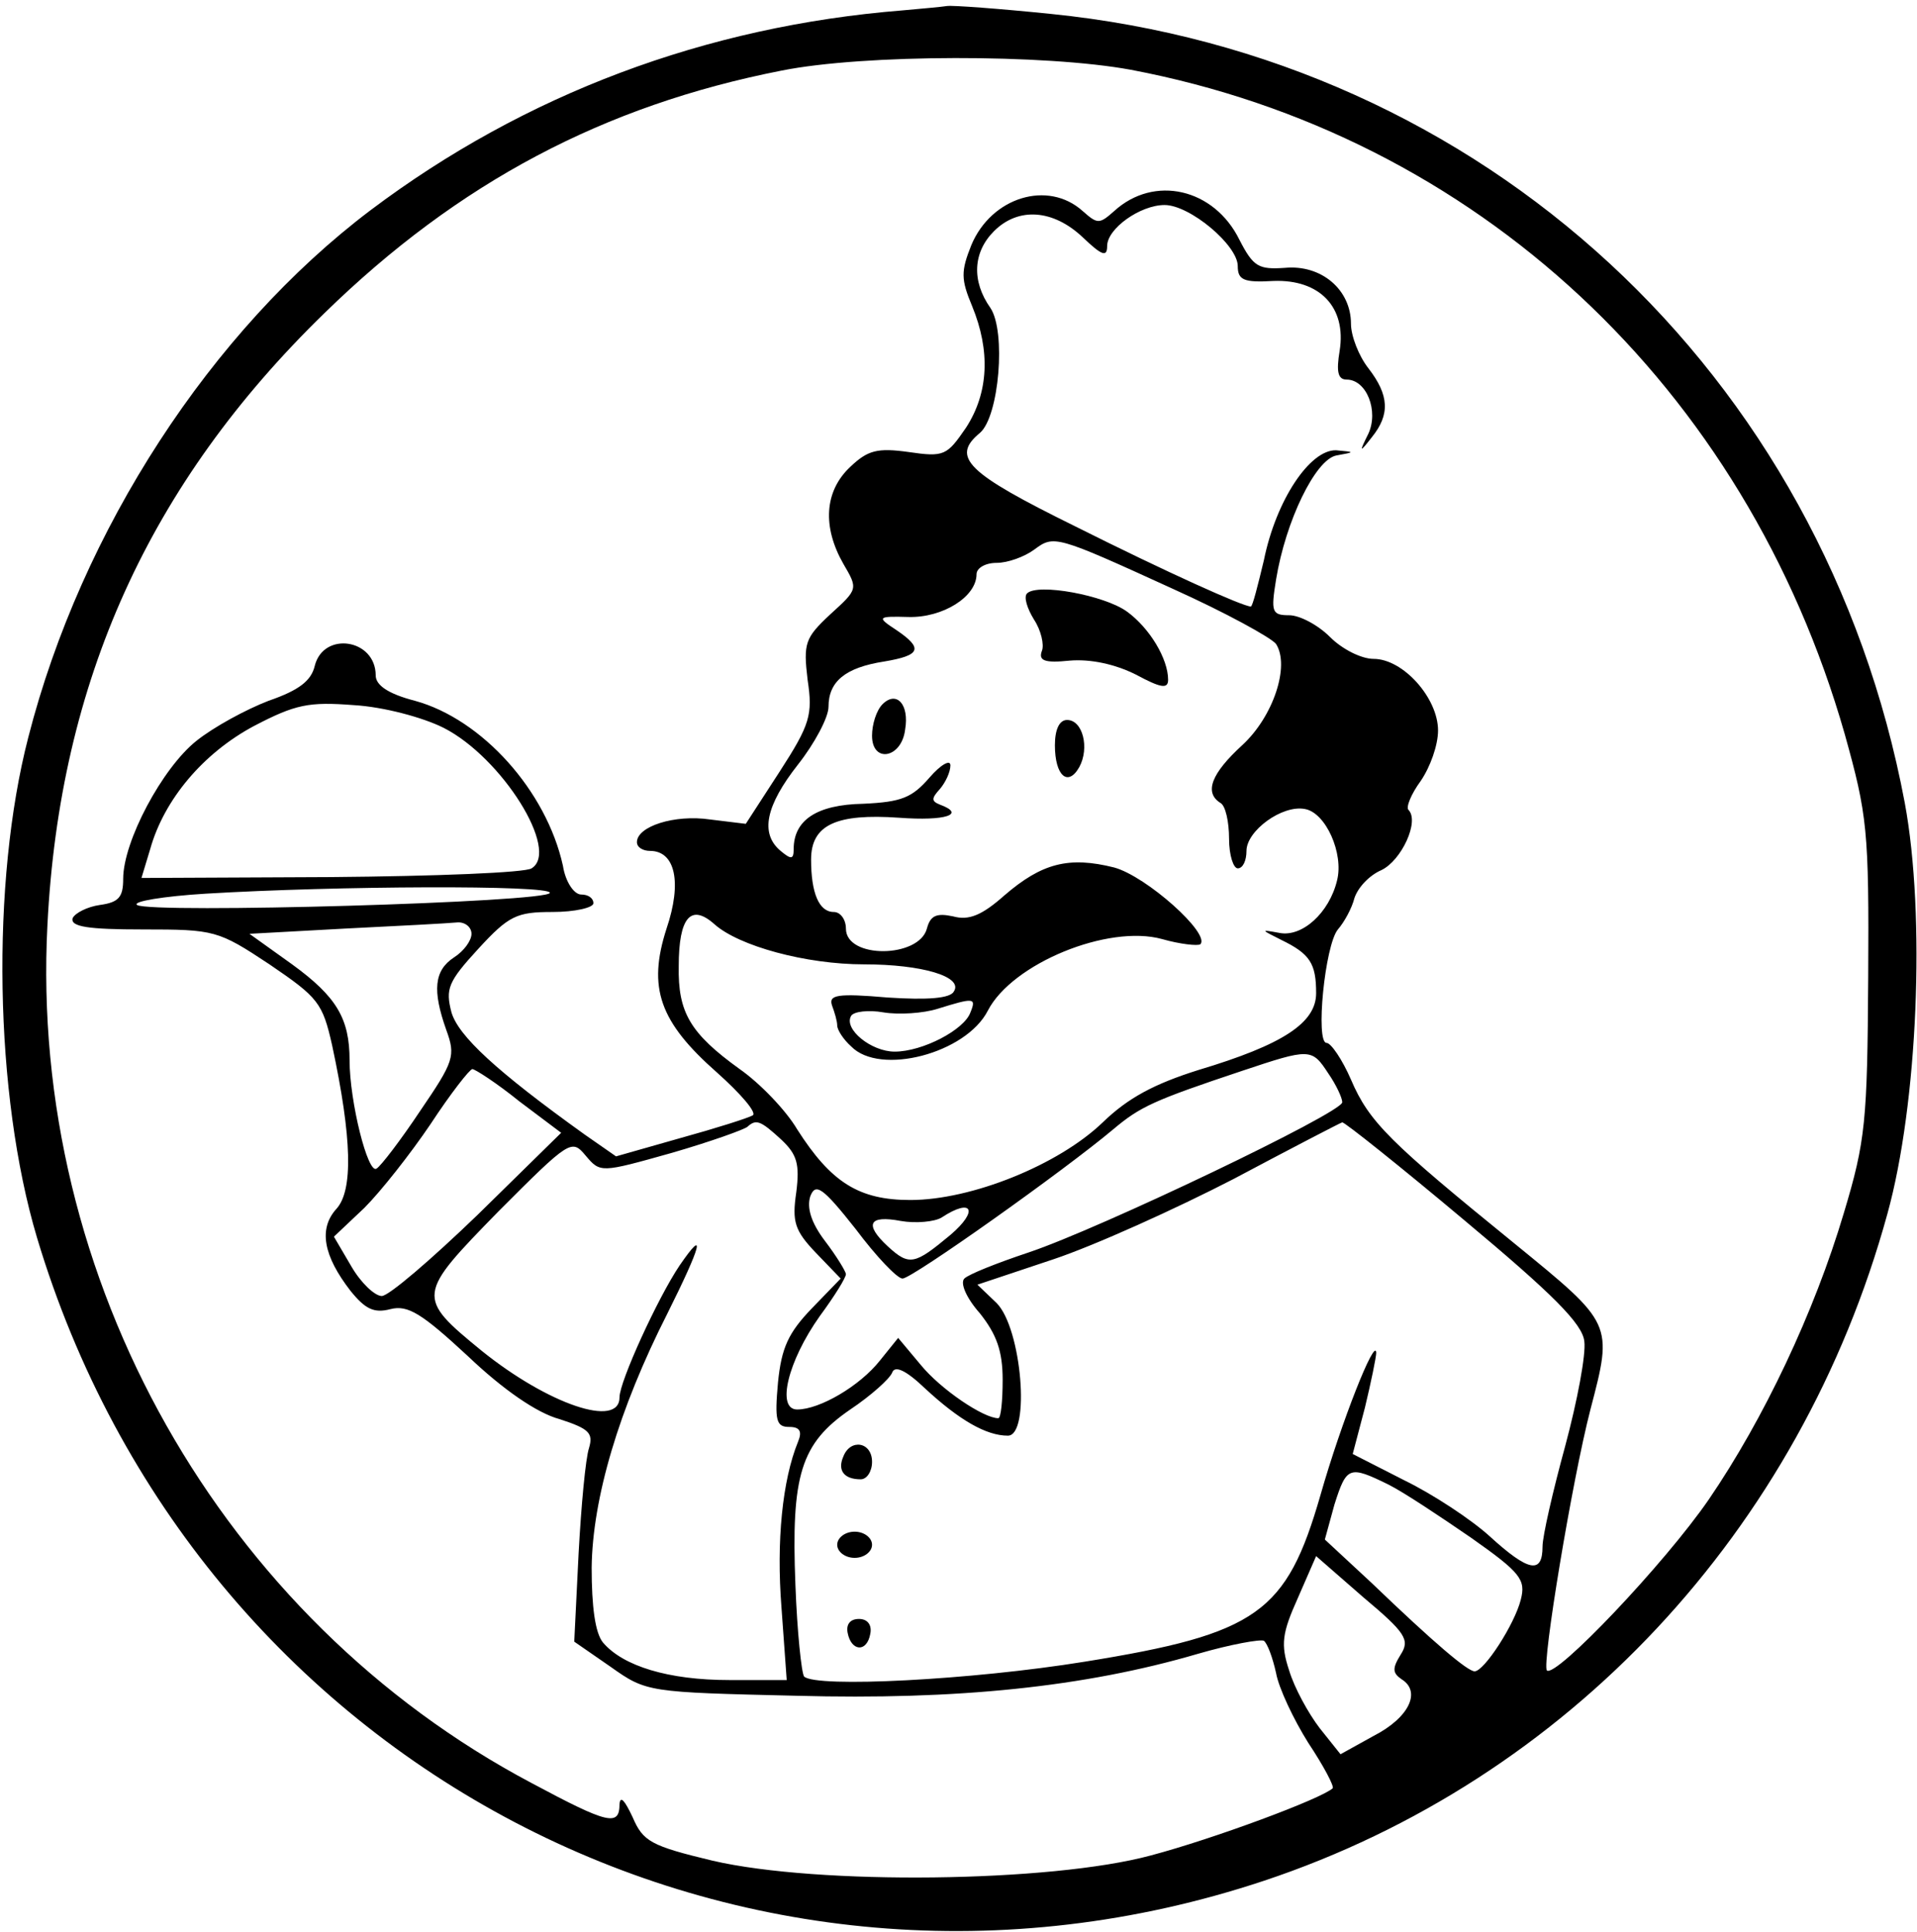 <svg width="244" height="246" viewBox="0 0 244 246" fill="none" xmlns="http://www.w3.org/2000/svg">
<path d="M114.875 1.323C89.826 3.323 66.773 11.989 47.156 26.767C26.873 42.1 10.359 67.434 3.598 93.878C-1.168 112.323 -0.725 139.323 4.706 157.545C24.878 224.878 94.703 261.434 160.87 239.434C199.551 226.545 229.144 194.878 240.227 154.545C244.106 140.545 245.104 116.545 242.444 102.211C232.136 47.434 188.8 7.323 133.716 1.767C127.177 1.1 121.192 0.656 120.527 0.767C119.862 0.878 117.313 1.1 114.875 1.323ZM143.913 8.878C187.914 17.212 222.161 49.212 234.796 93.434C237.678 103.767 237.9 105.656 237.789 124.434C237.678 142.767 237.456 145.211 234.685 154.434C230.917 167.1 224.489 180.656 217.506 190.878C211.854 199.1 198 213.656 196.891 212.656C196.226 211.878 200.105 188.434 202.433 179.434C205.315 168.434 205.315 168.545 192.79 158.323C176.941 145.434 174.281 142.878 171.954 137.434C170.845 134.878 169.405 132.767 168.85 132.767C167.41 132.767 168.629 120.323 170.291 118.323C171.067 117.434 172.065 115.656 172.397 114.323C172.84 112.989 174.281 111.434 175.833 110.767C178.382 109.545 180.71 104.545 179.269 103.1C178.936 102.767 179.601 101.1 180.82 99.434C182.04 97.656 183.037 94.878 183.037 92.989C183.037 88.878 178.604 83.878 174.835 83.878C173.284 83.878 170.845 82.656 169.294 81.1C167.742 79.545 165.415 78.323 164.085 78.323C161.868 78.323 161.757 77.878 162.422 73.767C163.641 66.323 167.41 58.545 170.07 57.989C172.508 57.545 172.508 57.545 170.07 57.323C166.745 57.212 162.422 63.656 160.87 71.323C160.095 74.545 159.43 77.212 159.208 77.212C158.21 77.212 148.568 72.878 136.82 66.989C123.076 60.212 120.97 58.212 124.739 55.1C127.177 52.989 128.064 42.212 126.069 39.212C123.63 35.767 123.852 32.1 126.512 29.434C129.615 26.323 134.049 26.656 137.817 30.212C140.255 32.545 140.92 32.767 140.92 31.323C140.92 29.1 145.132 26.1 148.235 26.1C151.45 26.1 157.545 31.212 157.545 33.878C157.545 35.656 158.321 35.989 162.09 35.767C167.964 35.545 171.4 39.1 170.513 44.656C170.07 47.323 170.291 48.323 171.4 48.323C173.949 48.323 175.5 52.323 174.17 55.212C172.951 57.656 173.062 57.656 174.614 55.656C176.941 52.767 176.83 50.323 174.17 46.878C172.951 45.323 171.954 42.767 171.954 41.212C171.954 36.878 168.185 33.656 163.53 34.1C160.205 34.323 159.54 33.989 157.767 30.545C154.553 23.989 146.905 22.212 141.807 26.878C139.923 28.545 139.701 28.545 137.817 26.878C133.384 22.878 126.18 25.1 123.63 31.212C122.3 34.545 122.3 35.545 123.741 38.989C126.069 44.656 125.847 49.989 122.965 54.434C120.527 57.989 120.195 58.212 115.65 57.545C111.66 56.989 110.441 57.323 108.225 59.434C104.9 62.545 104.678 67.1 107.338 71.767C109.222 74.989 109.222 74.989 105.675 78.212C102.461 81.212 102.24 81.878 102.794 86.545C103.459 90.989 103.126 92.212 99.247 98.212L94.925 104.878L90.38 104.323C85.836 103.656 81.07 105.211 81.07 107.211C81.07 107.878 81.846 108.323 82.733 108.323C85.947 108.323 86.834 112.323 84.839 118.211C82.4 125.767 83.952 130.1 91.267 136.545C94.26 139.211 96.365 141.656 95.811 141.989C95.257 142.323 91.046 143.656 86.612 144.878L78.41 147.211L74.421 144.434C63.115 136.323 58.35 131.878 57.463 128.878C56.687 125.878 57.02 124.989 60.899 120.767C64.778 116.545 65.775 116.1 70.32 116.1C73.201 116.1 75.529 115.545 75.529 114.989C75.529 114.323 74.864 113.878 73.977 113.878C73.091 113.878 71.982 112.323 71.65 110.211C69.544 100.656 61.342 91.545 52.808 89.212C49.372 88.323 47.821 87.212 47.821 85.989C47.821 81.323 41.17 80.323 40.062 84.767C39.619 86.656 38.067 87.878 34.188 89.212C31.306 90.323 27.206 92.545 24.989 94.323C20.666 97.767 15.679 107.1 15.679 111.878C15.679 114.211 15.125 114.878 12.686 115.211C11.135 115.434 9.583 116.211 9.25 116.878C8.918 117.989 11.245 118.323 18.228 118.323C27.316 118.323 27.76 118.434 34.299 122.767C40.505 126.989 41.06 127.656 42.279 133.1C44.828 144.989 44.939 151.545 42.833 153.878C40.505 156.434 41.17 159.878 44.606 164.323C46.49 166.656 47.599 167.211 49.705 166.656C51.921 166.1 53.695 167.211 59.569 172.656C64.002 176.878 68.325 179.878 71.206 180.656C74.975 181.878 75.529 182.434 74.975 184.323C74.531 185.656 73.977 191.656 73.645 197.767L73.091 208.989L77.746 212.211C82.29 215.434 82.511 215.434 101.353 215.878C121.857 216.434 138.039 214.767 152.447 210.545C156.659 209.323 160.427 208.656 160.87 208.878C161.314 209.211 161.979 210.989 162.422 212.989C162.755 214.878 164.639 218.878 166.523 221.878C168.518 224.878 169.848 227.434 169.626 227.656C168.185 228.989 154.442 234.1 146.462 236.211C133.716 239.656 104.124 239.989 90.713 236.878C82.844 234.989 81.846 234.434 80.516 231.323C79.519 229.211 78.965 228.545 78.854 229.656C78.854 232.545 77.413 232.211 67.66 226.989C28.203 206.1 3.709 162.878 6.036 117.767C7.588 86.767 19.004 61.545 41.281 39.878C58.35 23.212 76.859 13.434 99.469 8.989C109.998 6.878 133.051 6.878 143.913 8.878ZM149.344 74.989C155.994 77.989 161.868 81.212 162.422 81.989C164.195 84.767 162.09 91.212 158.1 94.878C154.22 98.434 153.223 100.878 155.329 102.211C155.994 102.545 156.437 104.656 156.437 106.767C156.437 108.878 156.991 110.545 157.545 110.545C158.21 110.545 158.654 109.545 158.654 108.323C158.654 105.767 163.198 102.434 166.08 102.989C168.74 103.434 171.067 108.656 170.18 112.1C169.183 116.211 165.747 119.323 162.865 118.767C160.427 118.323 160.427 118.323 163.087 119.656C166.745 121.434 167.52 122.656 167.52 126.434C167.52 130.211 163.309 132.989 152.558 136.211C146.905 137.989 143.58 139.767 140.366 142.878C134.714 148.323 123.63 152.767 115.872 152.767C109.333 152.767 105.786 150.545 101.464 143.767C100.023 141.323 96.698 137.878 94.149 136.1C87.831 131.545 86.28 128.878 86.391 122.989C86.391 116.767 87.942 114.989 90.935 117.656C94.038 120.434 102.572 122.767 109.998 122.767C117.313 122.767 122.633 124.323 121.414 126.211C120.97 127.1 118.089 127.323 112.99 126.989C106.562 126.434 105.454 126.656 105.897 127.989C106.23 128.878 106.562 129.989 106.562 130.545C106.562 131.1 107.338 132.323 108.335 133.211C111.993 136.989 122.965 134.1 125.736 128.656C128.84 122.656 141.031 117.656 147.903 119.545C150.23 120.211 152.447 120.434 152.78 120.211C154.11 118.878 145.908 111.545 141.807 110.434C136.044 108.989 132.608 109.878 127.842 113.989C124.96 116.545 123.298 117.211 121.303 116.656C119.197 116.211 118.421 116.545 117.978 118.211C116.98 121.989 107.67 122.1 107.67 118.211C107.67 117.1 107.005 116.1 106.119 116.1C104.235 116.1 103.237 113.656 103.237 109.434C103.237 104.989 106.451 103.545 114.431 104.1C120.416 104.545 122.965 103.656 119.64 102.434C118.532 101.989 118.532 101.656 119.64 100.434C120.305 99.656 120.97 98.323 120.97 97.434C120.97 96.656 119.751 97.323 118.31 98.989C116.094 101.545 114.764 102.1 109.887 102.323C103.902 102.434 101.02 104.434 101.02 108.1C101.02 109.434 100.688 109.434 99.358 108.323C96.698 106.1 97.474 102.545 101.575 97.323C103.68 94.656 105.454 91.323 105.454 89.989C105.454 86.767 107.56 84.989 112.547 84.212C117.202 83.434 117.535 82.545 114.099 80.212C111.55 78.545 111.66 78.434 115.65 78.545C119.973 78.656 124.295 75.989 124.295 73.1C124.295 72.323 125.404 71.656 126.845 71.656C128.285 71.656 130.391 70.878 131.61 69.989C134.16 68.1 134.27 68.1 149.344 74.989ZM56.465 92.656C63.891 96.434 71.317 108.323 67.66 110.545C66.884 111.1 55.357 111.545 42.168 111.656L18.006 111.767L19.115 108.1C20.888 101.767 25.875 95.878 32.304 92.434C37.624 89.656 39.286 89.323 45.05 89.767C48.818 89.989 53.806 91.323 56.465 92.656ZM69.987 113.656C69.987 114.878 19.115 116.323 17.452 115.211C16.787 114.767 20.777 114.1 26.208 113.767C42.833 112.767 69.987 112.656 69.987 113.656ZM60.012 118.878C60.012 119.767 59.015 121.1 57.795 121.878C55.246 123.545 55.025 126.1 56.798 131.1C58.017 134.434 57.795 135.1 53.473 141.434C51.035 145.1 48.486 148.434 47.931 148.767C46.823 149.545 44.495 140.211 44.495 134.989C44.495 129.656 42.833 126.878 37.181 122.767L31.75 118.878L43.941 118.211C50.702 117.878 57.02 117.545 58.128 117.434C59.126 117.323 60.012 117.989 60.012 118.878ZM123.52 128.878C122.744 131.1 117.424 133.878 113.877 133.878C110.885 133.878 107.338 130.989 108.335 129.323C108.668 128.767 110.552 128.545 112.436 128.878C114.431 129.211 117.535 128.989 119.308 128.434C123.963 126.989 124.295 126.989 123.52 128.878ZM169.072 136.656C170.07 138.1 170.845 139.767 170.845 140.323C170.845 141.656 139.923 156.434 130.945 159.434C126.955 160.767 123.298 162.211 122.744 162.767C122.19 163.323 122.965 165.211 124.739 167.211C126.845 169.878 127.62 171.989 127.62 175.656C127.62 178.323 127.399 180.545 127.066 180.545C125.182 180.545 119.751 176.878 117.202 173.767L114.32 170.323L111.993 173.211C109.444 176.434 104.345 179.434 101.464 179.434C98.804 179.434 100.245 173.323 104.345 167.545C106.23 164.989 107.67 162.656 107.67 162.211C107.67 161.878 106.451 159.878 105.01 157.989C103.237 155.656 102.683 153.767 103.126 152.323C103.791 150.545 104.678 151.1 108.89 156.434C111.55 159.989 114.21 162.767 114.875 162.767C116.094 162.767 135.49 148.989 141.696 143.767C145.132 140.878 146.795 140.1 158.1 136.323C166.745 133.434 166.966 133.434 169.072 136.656ZM66.108 140.211L71.428 144.211L60.788 154.656C54.914 160.323 49.483 164.989 48.596 164.989C47.71 164.989 45.936 163.323 44.717 161.211L42.501 157.434L46.38 153.767C48.486 151.656 52.254 146.878 54.803 143.1C57.352 139.211 59.791 136.1 60.123 136.1C60.456 136.1 63.226 137.878 66.108 140.211ZM99.469 145.1C101.464 146.989 101.796 148.211 101.353 151.767C100.799 155.545 101.131 156.656 103.902 159.545L107.005 162.767L103.348 166.545C100.355 169.656 99.469 171.545 99.025 175.989C98.582 180.878 98.804 181.656 100.466 181.656C101.796 181.656 102.129 182.211 101.575 183.545C99.58 188.434 98.804 196.211 99.469 204.656L100.134 213.878H92.819C85.061 213.878 79.297 212.1 76.748 209.1C75.751 207.878 75.307 204.545 75.307 199.545C75.418 190.767 78.743 179.434 84.95 167.211C89.272 158.545 89.937 156.1 86.501 161.1C83.731 165.211 78.854 175.878 78.854 177.878C78.854 181.878 69.766 178.767 61.342 171.989C52.919 165.1 53.03 164.878 63.448 154.211C72.536 145.1 72.758 144.989 74.531 147.1C76.415 149.323 76.415 149.323 85.504 146.767C90.491 145.323 94.814 143.767 95.146 143.434C96.255 142.434 96.809 142.656 99.469 145.1ZM186.362 155.323C197.667 164.767 201.435 168.545 201.657 170.767C201.879 172.434 200.77 178.323 199.219 184.1C197.667 189.767 196.337 195.545 196.337 196.878C196.337 200.434 194.564 200.1 189.576 195.545C187.249 193.434 182.372 190.211 178.715 188.434L172.175 185.1L173.727 179.211C174.503 175.989 175.168 172.767 175.168 172.211C175.057 170.1 170.735 180.989 168.075 190.323C163.752 205.323 160.095 207.989 138.039 211.545C123.63 213.878 103.902 214.878 102.35 213.434C102.018 212.989 101.464 207.767 101.242 201.767C100.688 187.767 101.907 183.767 108.225 179.434C110.885 177.656 113.212 175.545 113.545 174.767C113.877 173.767 115.318 174.434 117.756 176.767C122.079 180.767 125.515 182.767 128.285 182.767C131.167 182.767 130.059 169.1 126.845 165.878L124.406 163.545L134.049 160.323C139.369 158.545 149.676 153.878 156.991 150.1C164.306 146.211 170.513 142.989 170.845 142.878C171.178 142.878 178.16 148.434 186.362 155.323ZM120.97 157.211C116.426 160.989 115.761 161.211 112.99 158.656C109.998 155.878 110.552 154.656 114.653 155.434C116.537 155.767 118.975 155.545 119.862 154.989C123.741 152.434 124.628 154.1 120.97 157.211ZM176.72 188.989C178.715 189.989 183.37 193.1 187.249 195.767C193.566 200.211 194.231 201.1 193.566 203.656C192.79 206.767 188.911 212.767 187.692 212.767C186.805 212.767 182.594 209.211 174.614 201.545L168.629 195.989L169.848 191.545C171.4 186.656 171.732 186.545 176.72 188.989ZM178.271 210.656C177.163 212.434 177.274 212.989 178.382 213.767C180.931 215.323 179.38 218.656 174.835 220.989L170.624 223.323L167.964 219.989C166.523 218.1 164.75 214.878 164.085 212.656C162.976 209.323 163.198 207.878 165.193 203.434L167.52 198.1L173.505 203.323C178.936 207.878 179.49 208.767 178.271 210.656Z" fill="black"/>
<path d="M130.724 75.545C130.281 75.989 130.724 77.434 131.611 78.878C132.497 80.212 132.941 82.1 132.608 82.878C132.165 84.1 132.941 84.434 136.155 84.1C138.815 83.878 141.918 84.545 144.578 85.878C147.681 87.545 148.679 87.767 148.679 86.545C148.679 83.878 146.351 79.989 143.47 77.878C140.588 75.767 132.054 74.212 130.724 75.545Z" fill="black"/>
<path d="M112.325 89.656C111.55 90.434 110.995 92.212 110.995 93.656C110.995 97.212 114.764 96.545 115.207 92.878C115.761 89.656 114.099 87.878 112.325 89.656Z" fill="black"/>
<path d="M134.271 94.878C134.271 98.767 135.933 100.211 137.374 97.656C138.704 95.212 137.817 91.656 135.822 91.656C134.825 91.656 134.271 92.878 134.271 94.878Z" fill="black"/>
<path d="M107.338 185.434C106.562 187.211 107.449 188.323 109.555 188.323C110.331 188.323 110.996 187.323 110.996 186.1C110.996 183.545 108.225 183.1 107.338 185.434Z" fill="black"/>
<path d="M106.562 196.656C106.562 197.545 107.56 198.323 108.779 198.323C109.998 198.323 110.995 197.545 110.995 196.656C110.995 195.767 109.998 194.989 108.779 194.989C107.56 194.989 106.562 195.767 106.562 196.656Z" fill="black"/>
<path d="M107.892 207.878C108.335 210.211 110.33 210.434 110.774 207.989C110.995 206.878 110.441 206.1 109.333 206.1C108.225 206.1 107.67 206.767 107.892 207.878Z" fill="black"/>
</svg>
